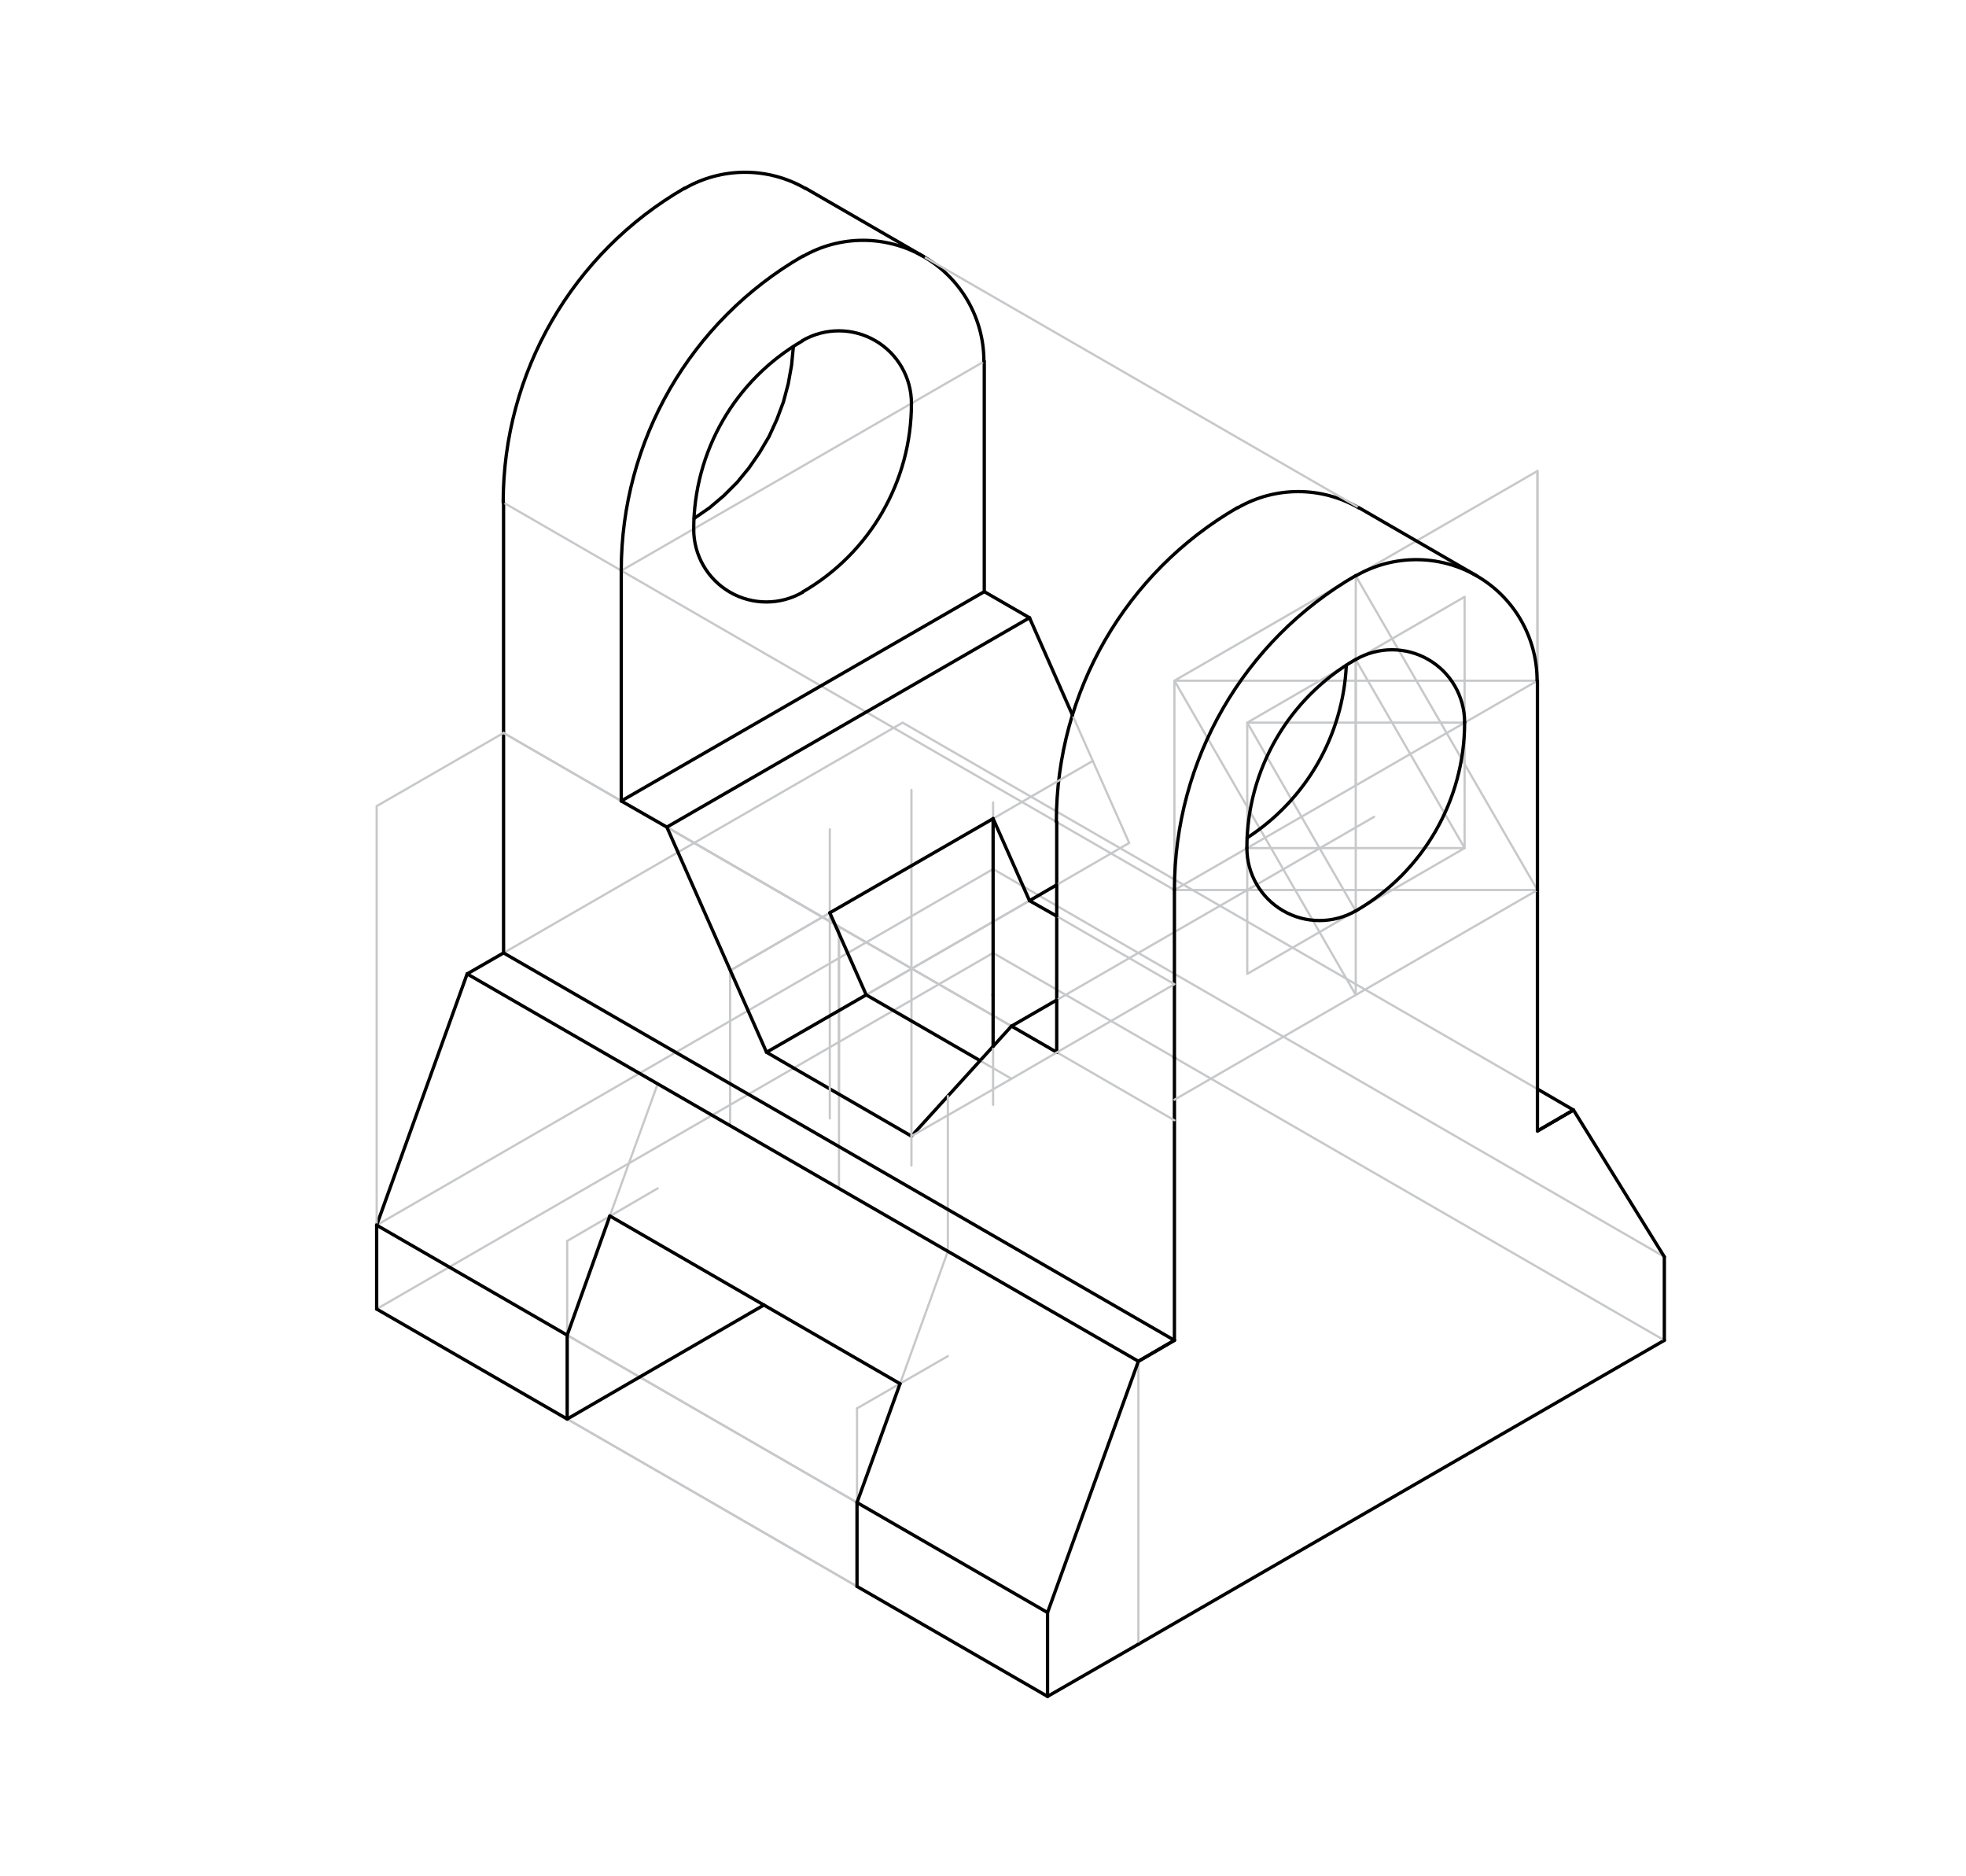 <svg viewBox="331.734 294.984 320.717 306" version="1.1" xmlns:xlink="http://www.w3.org/1999/xlink" xmlns="http://www.w3.org/2000/svg" style="max-height: 500px" width="320.717" height="306">
<defs>
<clipPath id="clip_0">
<path d="M0 0H4671V11593H0V0" transform="matrix(0,-.06,-.06,-0,744,598)"/>
</clipPath>
</defs>
<g clip-path="url(#clip_0)">
<g data-name="0" id="layer_1">
<path d="M581 3776 1407 2346" stroke="#000000" fill="none" stroke-linejoin="round" stroke-linecap="round" stroke-width="9" transform="matrix(0,-.06,-.06,-0,744,598)"/>
<path d="M738 4541 1193 5329" stroke="#c7c8ca" fill="none" stroke-linejoin="round" stroke-linecap="round" stroke-width="6" transform="matrix(0,-.06,-.06,-0,744,598)"/>
<path d="M1492 5847 2460 4171 1407 2346" stroke="#c7c8ca" fill="none" stroke-linejoin="round" stroke-linecap="round" stroke-width="6" transform="matrix(0,-.06,-.06,-0,744,598)"/>
<path d="M439 4023H667" stroke="#000000" fill="none" stroke-linejoin="round" stroke-linecap="round" stroke-width="9" transform="matrix(0,-.06,-.06,-0,744,598)"/>
<path d="M1407 2346H1634" stroke="#000000" fill="none" stroke-linejoin="round" stroke-linecap="round" stroke-width="9" transform="matrix(0,-.06,-.06,-0,744,598)"/>
<path d="M1634 2346 2688 4171 1720 5847" stroke="#c7c8ca" fill="none" stroke-linejoin="round" stroke-linecap="round" stroke-width="6" transform="matrix(0,-.06,-.06,-0,744,598)"/>
<path d="M1421 5329 966 4541" stroke="#c7c8ca" fill="none" stroke-linejoin="round" stroke-linecap="round" stroke-width="6" transform="matrix(0,-.06,-.06,-0,744,598)"/>
<path d="M581 3776H1350" stroke="#c7c8ca" fill="none" stroke-linejoin="round" stroke-linecap="round" stroke-width="6" transform="matrix(0,-.06,-.06,-0,744,598)"/>
<path d="M1407 3678 1350 3776 667 4023" stroke="#000000" fill="none" stroke-linejoin="round" stroke-linecap="round" stroke-width="9" transform="matrix(0,-.06,-.06,-0,744,598)"/>
<path d="M1976 2691 2033 2593 1634 2346" stroke="#000000" fill="none" stroke-linejoin="round" stroke-linecap="round" stroke-width="9" transform="matrix(0,-.06,-.06,-0,744,598)"/>
<path d="M2403 5601 1720 5847" stroke="#000000" fill="none" stroke-linejoin="round" stroke-linecap="round" stroke-width="9" transform="matrix(0,-.06,-.06,-0,744,598)"/>
<path d="M2090 2691 3086 4417 2460 5502" stroke="#c7c8ca" fill="none" stroke-linejoin="round" stroke-linecap="round" stroke-width="6" transform="matrix(0,-.06,-.06,-0,744,598)"/>
<path d="M1350 3776 1407 3678H2175" stroke="#000000" fill="none" stroke-linejoin="round" stroke-linecap="round" stroke-width="9" transform="matrix(0,-.06,-.06,-0,744,598)"/>
<path d="M2033 2593 1976 2691H2631" stroke="#000000" fill="none" stroke-linejoin="round" stroke-linecap="round" stroke-width="9" transform="matrix(0,-.06,-.06,-0,744,598)"/>
<path d="M2631 3678H3200 2631L3200 2691H3770" stroke="#c7c8ca" fill="none" stroke-linejoin="round" stroke-linecap="round" stroke-width="6" transform="matrix(0,-.06,-.06,-0,744,598)"/>
<path d="M2061 3678 2631 2691" stroke="#c7c8ca" fill="none" stroke-linejoin="round" stroke-linecap="round" stroke-width="6" transform="matrix(0,-.06,-.06,-0,744,598)"/>
<path d="M3200 2691H3770L3200 3678 3485 3185 3200 3678" stroke="#c7c8ca" fill="none" stroke-linejoin="round" stroke-linecap="round" stroke-width="6" transform="matrix(0,-.06,-.06,-0,744,598)"/>
<path d="M2631 3678V2691L3485 3185H2346L3200 3678V2691" stroke="#c7c8ca" fill="none" stroke-linejoin="round" stroke-linecap="round" stroke-width="6" transform="matrix(0,-.06,-.06,-0,744,598)"/>
<path d="M2460 5502H3684" stroke="#000000" fill="none" stroke-linejoin="round" stroke-linecap="round" stroke-width="9" transform="matrix(0,-.06,-.06,-0,744,598)"/>
<path d="M3684 5502 2631 3678" stroke="#c7c8ca" fill="none" stroke-linejoin="round" stroke-linecap="round" stroke-width="6" transform="matrix(0,-.06,-.06,-0,744,598)"/>
<path d="M-493.223 854.35C-798.462 678.133-986.5 352.454-986.5 0" stroke="#000000" fill="none" stroke-linejoin="round" stroke-linecap="round" stroke-width="9" transform="matrix(.06,0,0,-.06,582.51,440.11)"/>
<path d="M328.5 0C328.5 117.36 265.89 225.805 164.255 284.487 62.619 343.168-62.602 343.171-164.241 284.495" stroke="#000000" fill="none" stroke-linejoin="round" stroke-linecap="round" stroke-width="9" transform="matrix(.06,0,0,-.06,562.77,405.97)"/>
<path d="M1720 5847H2859L3058 5502 2873 5182" stroke="#c7c8ca" fill="none" stroke-linejoin="round" stroke-linecap="round" stroke-width="6" transform="matrix(0,-.06,-.06,-0,744,598)"/>
<path d="M2802 5058 2261 4121" stroke="#c7c8ca" fill="none" stroke-linejoin="round" stroke-linecap="round" stroke-width="6" transform="matrix(0,-.06,-.06,-0,744,598)"/>
<path d="M2190 3998 2005 3678" stroke="#c7c8ca" fill="none" stroke-linejoin="round" stroke-linecap="round" stroke-width="6" transform="matrix(0,-.06,-.06,-0,744,598)"/>
<path d="M3058 5502 2873 5182" stroke="#c7c8ca" fill="none" stroke-linejoin="round" stroke-linecap="round" stroke-width="6" transform="matrix(0,-.06,-.06,-0,744,598)"/>
<path d="M2802 5058 2531 4590H1820" stroke="#c7c8ca" fill="none" stroke-linejoin="round" stroke-linecap="round" stroke-width="6" transform="matrix(0,-.06,-.06,-0,744,598)"/>
<path d="M2531 4590H2076" stroke="#c7c8ca" fill="none" stroke-linejoin="round" stroke-linecap="round" stroke-width="6" transform="matrix(0,-.06,-.06,-0,744,598)"/>
<path d="M2076 4590 1962 4393 2147 4713" stroke="#000000" fill="none" stroke-linejoin="round" stroke-linecap="round" stroke-width="9" transform="matrix(0,-.06,-.06,-0,744,598)"/>
<path d="M2261 4121 2531 4590 2802 5058" stroke="#c7c8ca" fill="none" stroke-linejoin="round" stroke-linecap="round" stroke-width="6" transform="matrix(0,-.06,-.06,-0,744,598)"/>
<path d="M2261 4121 1962 4393" stroke="#000000" fill="none" stroke-linejoin="round" stroke-linecap="round" stroke-width="9" transform="matrix(0,-.06,-.06,-0,744,598)"/>
<path d="M2873 5182H3499" stroke="#000000" fill="none" stroke-linejoin="round" stroke-linecap="round" stroke-width="9" transform="matrix(0,-.06,-.06,-0,744,598)"/>
<path d="M2190 3998H2816" stroke="#000000" fill="none" stroke-linejoin="round" stroke-linecap="round" stroke-width="9" transform="matrix(0,-.06,-.06,-0,744,598)"/>
<path d="M-493.223 854.35C-798.462 678.133-986.5 352.454-986.5 0" stroke="#000000" fill="none" stroke-linejoin="round" stroke-linecap="round" stroke-width="9" transform="matrix(.06,0,0,-.06,563.25,429.01)"/>
<path d="M164.241 284.495C62.607 343.168-62.607 343.168-164.241 284.495" stroke="#000000" fill="none" stroke-linejoin="round" stroke-linecap="round" stroke-width="9" transform="matrix(.06,0,0,-.06,543.51,394.87)"/>
<path d="M2873 5182 3442 4195H4068" stroke="#000000" fill="none" stroke-linejoin="round" stroke-linecap="round" stroke-width="9" transform="matrix(0,-.06,-.06,-0,744,598)"/>
<path d="M3499 5182 4068 4195" stroke="#c7c8ca" fill="none" stroke-linejoin="round" stroke-linecap="round" stroke-width="6" transform="matrix(0,-.06,-.06,-0,744,598)"/>
<path d="M-493.223 854.35C-798.462 678.133-986.5 352.454-986.5 0" stroke="#000000" fill="none" stroke-linejoin="round" stroke-linecap="round" stroke-width="9" transform="matrix(.06,0,0,-.06,492.27,388.03)"/>
<path d="M328.5 0C328.5 117.36 265.89 225.805 164.255 284.487 62.619 343.168-62.602 343.171-164.241 284.495" stroke="#000000" fill="none" stroke-linejoin="round" stroke-linecap="round" stroke-width="9" transform="matrix(.06,0,0,-.06,472.53,353.89)"/>
<path d="M-493.223 854.35C-798.462 678.133-986.5 352.454-986.5 0" stroke="#000000" fill="none" stroke-linejoin="round" stroke-linecap="round" stroke-width="9" transform="matrix(.06,0,0,-.06,473.01,376.93)"/>
<path d="M164.241 284.495C62.607 343.168-62.607 343.168-164.241 284.495" stroke="#000000" fill="none" stroke-linejoin="round" stroke-linecap="round" stroke-width="9" transform="matrix(.06,0,0,-.06,453.27,342.79)"/>
<path d="M3670 3176 4353 4360" stroke="#c7c8ca" fill="none" stroke-linejoin="round" stroke-linecap="round" stroke-width="6" transform="matrix(0,-.06,-.06,-0,744,598)"/>
<path d="M2802 5058 3371 4072" stroke="#000000" fill="none" stroke-linejoin="round" stroke-linecap="round" stroke-width="9" transform="matrix(0,-.06,-.06,-0,744,598)"/>
<path d="M2346 4516 2602 4072" stroke="#c7c8ca" fill="none" stroke-linejoin="round" stroke-linecap="round" stroke-width="6" transform="matrix(0,-.06,-.06,-0,744,598)"/>
<path d="M2645 3998 2759 3801 3106 3955" stroke="#c7c8ca" fill="none" stroke-linejoin="round" stroke-linecap="round" stroke-width="6" transform="matrix(0,-.06,-.06,-0,744,598)"/>
<path d="M3371 4072 3442 4195" stroke="#000000" fill="none" stroke-linejoin="round" stroke-linecap="round" stroke-width="9" transform="matrix(0,-.06,-.06,-0,744,598)"/>
<path d="M2332 3998 2830 3135" stroke="#c7c8ca" fill="none" stroke-linejoin="round" stroke-linecap="round" stroke-width="6" transform="matrix(0,-.06,-.06,-0,744,598)"/>
<path d="M1193 5329 966 4935 738 4541" stroke="#c7c8ca" fill="none" stroke-linejoin="round" stroke-linecap="round" stroke-width="6" transform="matrix(0,-.06,-.06,-0,744,598)"/>
<path d="M1222 4541H966L1421 5329H1677" stroke="#c7c8ca" fill="none" stroke-linejoin="round" stroke-linecap="round" stroke-width="6" transform="matrix(0,-.06,-.06,-0,744,598)"/>
<path d="M1649 4294 1289 4424" stroke="#c7c8ca" fill="none" stroke-linejoin="round" stroke-linecap="round" stroke-width="6" transform="matrix(0,-.06,-.06,-0,744,598)"/>
<path d="M2104 5083 1745 5213" stroke="#c7c8ca" fill="none" stroke-linejoin="round" stroke-linecap="round" stroke-width="6" transform="matrix(0,-.06,-.06,-0,744,598)"/>
<path d="M1677 5329 1820 5083" stroke="#c7c8ca" fill="none" stroke-linejoin="round" stroke-linecap="round" stroke-width="6" transform="matrix(0,-.06,-.06,-0,744,598)"/>
<path d="M1222 4541 1364 4294" stroke="#c7c8ca" fill="none" stroke-linejoin="round" stroke-linecap="round" stroke-width="6" transform="matrix(0,-.06,-.06,-0,744,598)"/>
<path d="M1745 5213 1289 4424" stroke="#000000" fill="none" stroke-linejoin="round" stroke-linecap="round" stroke-width="9" transform="matrix(0,-.06,-.06,-0,744,598)"/>
<path d="M1193 5329 1503 4794" stroke="#000000" fill="none" stroke-linejoin="round" stroke-linecap="round" stroke-width="9" transform="matrix(0,-.06,-.06,-0,744,598)"/>
<path d="M1990 4886H2412" stroke="#c7c8ca" fill="none" stroke-linejoin="round" stroke-linecap="round" stroke-width="6" transform="matrix(0,-.06,-.06,-0,744,598)"/>
<path d="M1649 4294H2071" stroke="#c7c8ca" fill="none" stroke-linejoin="round" stroke-linecap="round" stroke-width="6" transform="matrix(0,-.06,-.06,-0,744,598)"/>
<path d="M2412 4886 2569 4615" stroke="#c7c8ca" fill="none" stroke-linejoin="round" stroke-linecap="round" stroke-width="6" transform="matrix(0,-.06,-.06,-0,744,598)"/>
<path d="M2825 4171 2982 3900" stroke="#c7c8ca" fill="none" stroke-linejoin="round" stroke-linecap="round" stroke-width="6" transform="matrix(0,-.06,-.06,-0,744,598)"/>
<path d="M2412 4886 2569 4615" stroke="#c7c8ca" fill="none" stroke-linejoin="round" stroke-linecap="round" stroke-width="6" transform="matrix(0,-.06,-.06,-0,744,598)"/>
<path d="M2697 4393H2903" stroke="#c7c8ca" fill="none" stroke-linejoin="round" stroke-linecap="round" stroke-width="6" transform="matrix(0,-.06,-.06,-0,744,598)"/>
<path d="M2569 4615H2796 2569" stroke="#c7c8ca" fill="none" stroke-linejoin="round" stroke-linecap="round" stroke-width="6" transform="matrix(0,-.06,-.06,-0,744,598)"/>
<path d="M2825 4171H2869" stroke="#c7c8ca" fill="none" stroke-linejoin="round" stroke-linecap="round" stroke-width="6" transform="matrix(0,-.06,-.06,-0,744,598)"/>
<path d="M2569 4615H2289" stroke="#c7c8ca" fill="none" stroke-linejoin="round" stroke-linecap="round" stroke-width="6" transform="matrix(0,-.06,-.06,-0,744,598)"/>
<path d="M2697 4393H2188 1882" stroke="#c7c8ca" fill="none" stroke-linejoin="round" stroke-linecap="round" stroke-width="6" transform="matrix(0,-.06,-.06,-0,744,598)"/>
<path d="M2289 4615H2010" stroke="#c7c8ca" fill="none" stroke-linejoin="round" stroke-linecap="round" stroke-width="6" transform="matrix(0,-.06,-.06,-0,744,598)"/>
<path d="M2206 4171H2047" stroke="#c7c8ca" fill="none" stroke-linejoin="round" stroke-linecap="round" stroke-width="6" transform="matrix(0,-.06,-.06,-0,744,598)"/>
<path d="M1492 5847 1193 5329" stroke="#000000" fill="none" stroke-linejoin="round" stroke-linecap="round" stroke-width="9" transform="matrix(0,-.06,-.06,-0,744,598)"/>
<path d="M738 4541 439 4023" stroke="#000000" fill="none" stroke-linejoin="round" stroke-linecap="round" stroke-width="9" transform="matrix(0,-.06,-.06,-0,744,598)"/>
<path d="M1193 5329H1421" stroke="#000000" fill="none" stroke-linejoin="round" stroke-linecap="round" stroke-width="9" transform="matrix(0,-.06,-.06,-0,744,598)"/>
<path d="M738 4541H966" stroke="#000000" fill="none" stroke-linejoin="round" stroke-linecap="round" stroke-width="9" transform="matrix(0,-.06,-.06,-0,744,598)"/>
<path d="M1720 5847 1421 5329 1745 5213" stroke="#000000" fill="none" stroke-linejoin="round" stroke-linecap="round" stroke-width="9" transform="matrix(0,-.06,-.06,-0,744,598)"/>
<path d="M667 4023 966 4541 1289 4424" stroke="#000000" fill="none" stroke-linejoin="round" stroke-linecap="round" stroke-width="9" transform="matrix(0,-.06,-.06,-0,744,598)"/>
<path d="M2033 2593 2090 2691" stroke="#000000" fill="none" stroke-linejoin="round" stroke-linecap="round" stroke-width="9" transform="matrix(0,-.06,-.06,-0,744,598)"/>
<path d="M1350 3776 2403 5601" stroke="#000000" fill="none" stroke-linejoin="round" stroke-linecap="round" stroke-width="9" transform="matrix(0,-.06,-.06,-0,744,598)"/>
<path d="M439 4023 581 3776" stroke="#000000" fill="none" stroke-linejoin="round" stroke-linecap="round" stroke-width="9" transform="matrix(0,-.06,-.06,-0,744,598)"/>
<path d="M2631 2691H3200" stroke="#000000" fill="none" stroke-linejoin="round" stroke-linecap="round" stroke-width="9" transform="matrix(0,-.06,-.06,-0,744,598)"/>
<path d="M3670 3176 3485 2856" stroke="#000000" fill="none" stroke-linejoin="round" stroke-linecap="round" stroke-width="9" transform="matrix(0,-.06,-.06,-0,744,598)"/>
<path d="M4353 4360 4538 4680" stroke="#000000" fill="none" stroke-linejoin="round" stroke-linecap="round" stroke-width="9" transform="matrix(0,-.06,-.06,-0,744,598)"/>
<path d="M2403 5601 2460 5502" stroke="#000000" fill="none" stroke-linejoin="round" stroke-linecap="round" stroke-width="9" transform="matrix(0,-.06,-.06,-0,744,598)"/>
<path d="M2631 3678H2175" stroke="#000000" fill="none" stroke-linejoin="round" stroke-linecap="round" stroke-width="9" transform="matrix(0,-.06,-.06,-0,744,598)"/>
<path d="M2873 5182 2802 5058 2190 4787 2147 4713" stroke="#000000" fill="none" stroke-linejoin="round" stroke-linecap="round" stroke-width="9" transform="matrix(0,-.06,-.06,-0,744,598)"/>
<path d="M2261 4121 2190 3998" stroke="#000000" fill="none" stroke-linejoin="round" stroke-linecap="round" stroke-width="9" transform="matrix(0,-.06,-.06,-0,744,598)"/>
<path d="M2460 5502 1407 3678" stroke="#000000" fill="none" stroke-linejoin="round" stroke-linecap="round" stroke-width="9" transform="matrix(0,-.06,-.06,-0,744,598)"/>
<path d="M2569 4615 2825 4171" stroke="#000000" fill="none" stroke-linejoin="round" stroke-linecap="round" stroke-width="9" transform="matrix(0,-.06,-.06,-0,744,598)"/>
<path d="M1962 4393 2118 4121 2167 4206" stroke="#c7c8ca" fill="none" stroke-linejoin="round" stroke-linecap="round" stroke-width="6" transform="matrix(0,-.06,-.06,-0,744,598)"/>
<path d="M2346 4516 2602 4072" stroke="#c7c8ca" fill="none" stroke-linejoin="round" stroke-linecap="round" stroke-width="6" transform="matrix(0,-.06,-.06,-0,744,598)"/>
<path d="M2118 4121 2375 3678 2560 3998" stroke="#c7c8ca" fill="none" stroke-linejoin="round" stroke-linecap="round" stroke-width="6" transform="matrix(0,-.06,-.06,-0,744,598)"/>
<path d="M2602 4072 2825 4171" stroke="#000000" fill="none" stroke-linejoin="round" stroke-linecap="round" stroke-width="9" transform="matrix(0,-.06,-.06,-0,744,598)"/>
<path d="M2190 4787 2346 4516 2569 4615" stroke="#000000" fill="none" stroke-linejoin="round" stroke-linecap="round" stroke-width="9" transform="matrix(0,-.06,-.06,-0,744,598)"/>
<path d="M2346 4516 2275 4393 2167 4206" stroke="#000000" fill="none" stroke-linejoin="round" stroke-linecap="round" stroke-width="9" transform="matrix(0,-.06,-.06,-0,744,598)"/>
<path d="M2261 4121 2332 3998" stroke="#000000" fill="none" stroke-linejoin="round" stroke-linecap="round" stroke-width="9" transform="matrix(0,-.06,-.06,-0,744,598)"/>
<path d="M2560 3998 2602 4072 2645 3998" stroke="#000000" fill="none" stroke-linejoin="round" stroke-linecap="round" stroke-width="9" transform="matrix(0,-.06,-.06,-0,744,598)"/>
<path d="M3106 3955 3371 4072" stroke="#000000" fill="none" stroke-linejoin="round" stroke-linecap="round" stroke-width="9" transform="matrix(0,-.06,-.06,-0,744,598)"/>
<path d="M2825 4171H2346" stroke="#000000" fill="none" stroke-linejoin="round" stroke-linecap="round" stroke-width="9" transform="matrix(0,-.06,-.06,-0,744,598)"/>
<path d="M1492 5847H1720" stroke="#000000" fill="none" stroke-linejoin="round" stroke-linecap="round" stroke-width="9" transform="matrix(0,-.06,-.06,-0,744,598)"/>
<path d="M2916 3185H3257L3428 2889H2745L2403 3480H3086L3428 2889" stroke="#c7c8ca" fill="none" stroke-linejoin="round" stroke-linecap="round" stroke-width="6" transform="matrix(0,-.06,-.06,-0,744,598)"/>
<path d="M2745 3480V2889L3257 3185" stroke="#c7c8ca" fill="none" stroke-linejoin="round" stroke-linecap="round" stroke-width="6" transform="matrix(0,-.06,-.06,-0,744,598)"/>
<path d="M2574 3185 3086 3480V2889" stroke="#c7c8ca" fill="none" stroke-linejoin="round" stroke-linecap="round" stroke-width="6" transform="matrix(0,-.06,-.06,-0,744,598)"/>
<path d="M197.5 0C197.5 70.559 159.858 135.758 98.753 171.038 37.648 206.319-37.638 206.321-98.745 171.043" stroke="#000000" fill="none" stroke-linejoin="round" stroke-linecap="round" stroke-width="9" transform="matrix(.06,0,0,-.06,558.81,412.81)"/>
<path d="M-197.5 0C-197.5-70.559-159.858-135.758-98.753-171.038-37.648-206.319 37.638-206.321 98.745-171.043" stroke="#000000" fill="none" stroke-linejoin="round" stroke-linecap="round" stroke-width="9" transform="matrix(.06,0,0,-.06,546.99,433.27)"/>
<path d="M295.734-512.264C478.754-406.605 591.5-211.329 591.5 0" stroke="#000000" fill="none" stroke-linejoin="round" stroke-linecap="round" stroke-width="9" transform="matrix(.06,0,0,-.06,535.17,412.81)"/>
<path d="M-295.734 512.264C-478.754 406.605-591.5 211.329-591.5 0" stroke="#000000" fill="none" stroke-linejoin="round" stroke-linecap="round" stroke-width="9" transform="matrix(.06,0,0,-.06,570.63,433.27)"/>
<path d="M-581.538-108.101C-581.182-110.015-580.817-111.928-580.442-113.838" stroke="#c7c8ca" fill="none" stroke-linejoin="round" stroke-linecap="round" stroke-width="6" transform="matrix(.06,0,0,-.06,570.63,433.27)"/>
<path d="M321.037-496.797C481.435-393.146 581.921-218.429 590.853-27.664" stroke="#000000" fill="none" stroke-linejoin="round" stroke-linecap="round" stroke-width="9" transform="matrix(.06,0,0,-.06,515.91,401.83)"/>
<path d="M197.5 0C197.5 70.559 159.858 135.758 98.753 171.038 37.648 206.319-37.638 206.321-98.745 171.043" stroke="#000000" fill="none" stroke-linejoin="round" stroke-linecap="round" stroke-width="9" transform="matrix(.06,0,0,-.06,468.57,360.79)"/>
<path d="M-197.5 0C-197.5-70.559-159.858-135.758-98.753-171.038-37.648-206.319 37.638-206.321 98.745-171.043" stroke="#000000" fill="none" stroke-linejoin="round" stroke-linecap="round" stroke-width="9" transform="matrix(.06,0,0,-.06,456.75,381.31)"/>
<path d="M295.734-512.264C478.754-406.605 591.5-211.329 591.5 0" stroke="#000000" fill="none" stroke-linejoin="round" stroke-linecap="round" stroke-width="9" transform="matrix(.06,0,0,-.06,444.93,360.79)"/>
<path d="M-295.734 512.264C-478.754 406.605-591.5 211.329-591.5 0" stroke="#000000" fill="none" stroke-linejoin="round" stroke-linecap="round" stroke-width="9" transform="matrix(.06,0,0,-.06,480.39,381.31)"/>
<path d="M3641 4984 3670 4942 3703 4903 3739 4867 3778 4835 3820 4806 3864 4780 3910 4759 3958 4741 4007 4728 4057 4719 4108 4714" stroke="#000000" fill="none" stroke-linejoin="round" stroke-linecap="round" stroke-width="9" transform="matrix(0,-.06,-.06,-0,744,598)"/>
<path d="M2346 4171H2206" stroke="#000000" fill="none" stroke-linejoin="round" stroke-linecap="round" stroke-width="9" transform="matrix(0,-.06,-.06,-0,744,598)"/>
</g>
</g>
</svg>